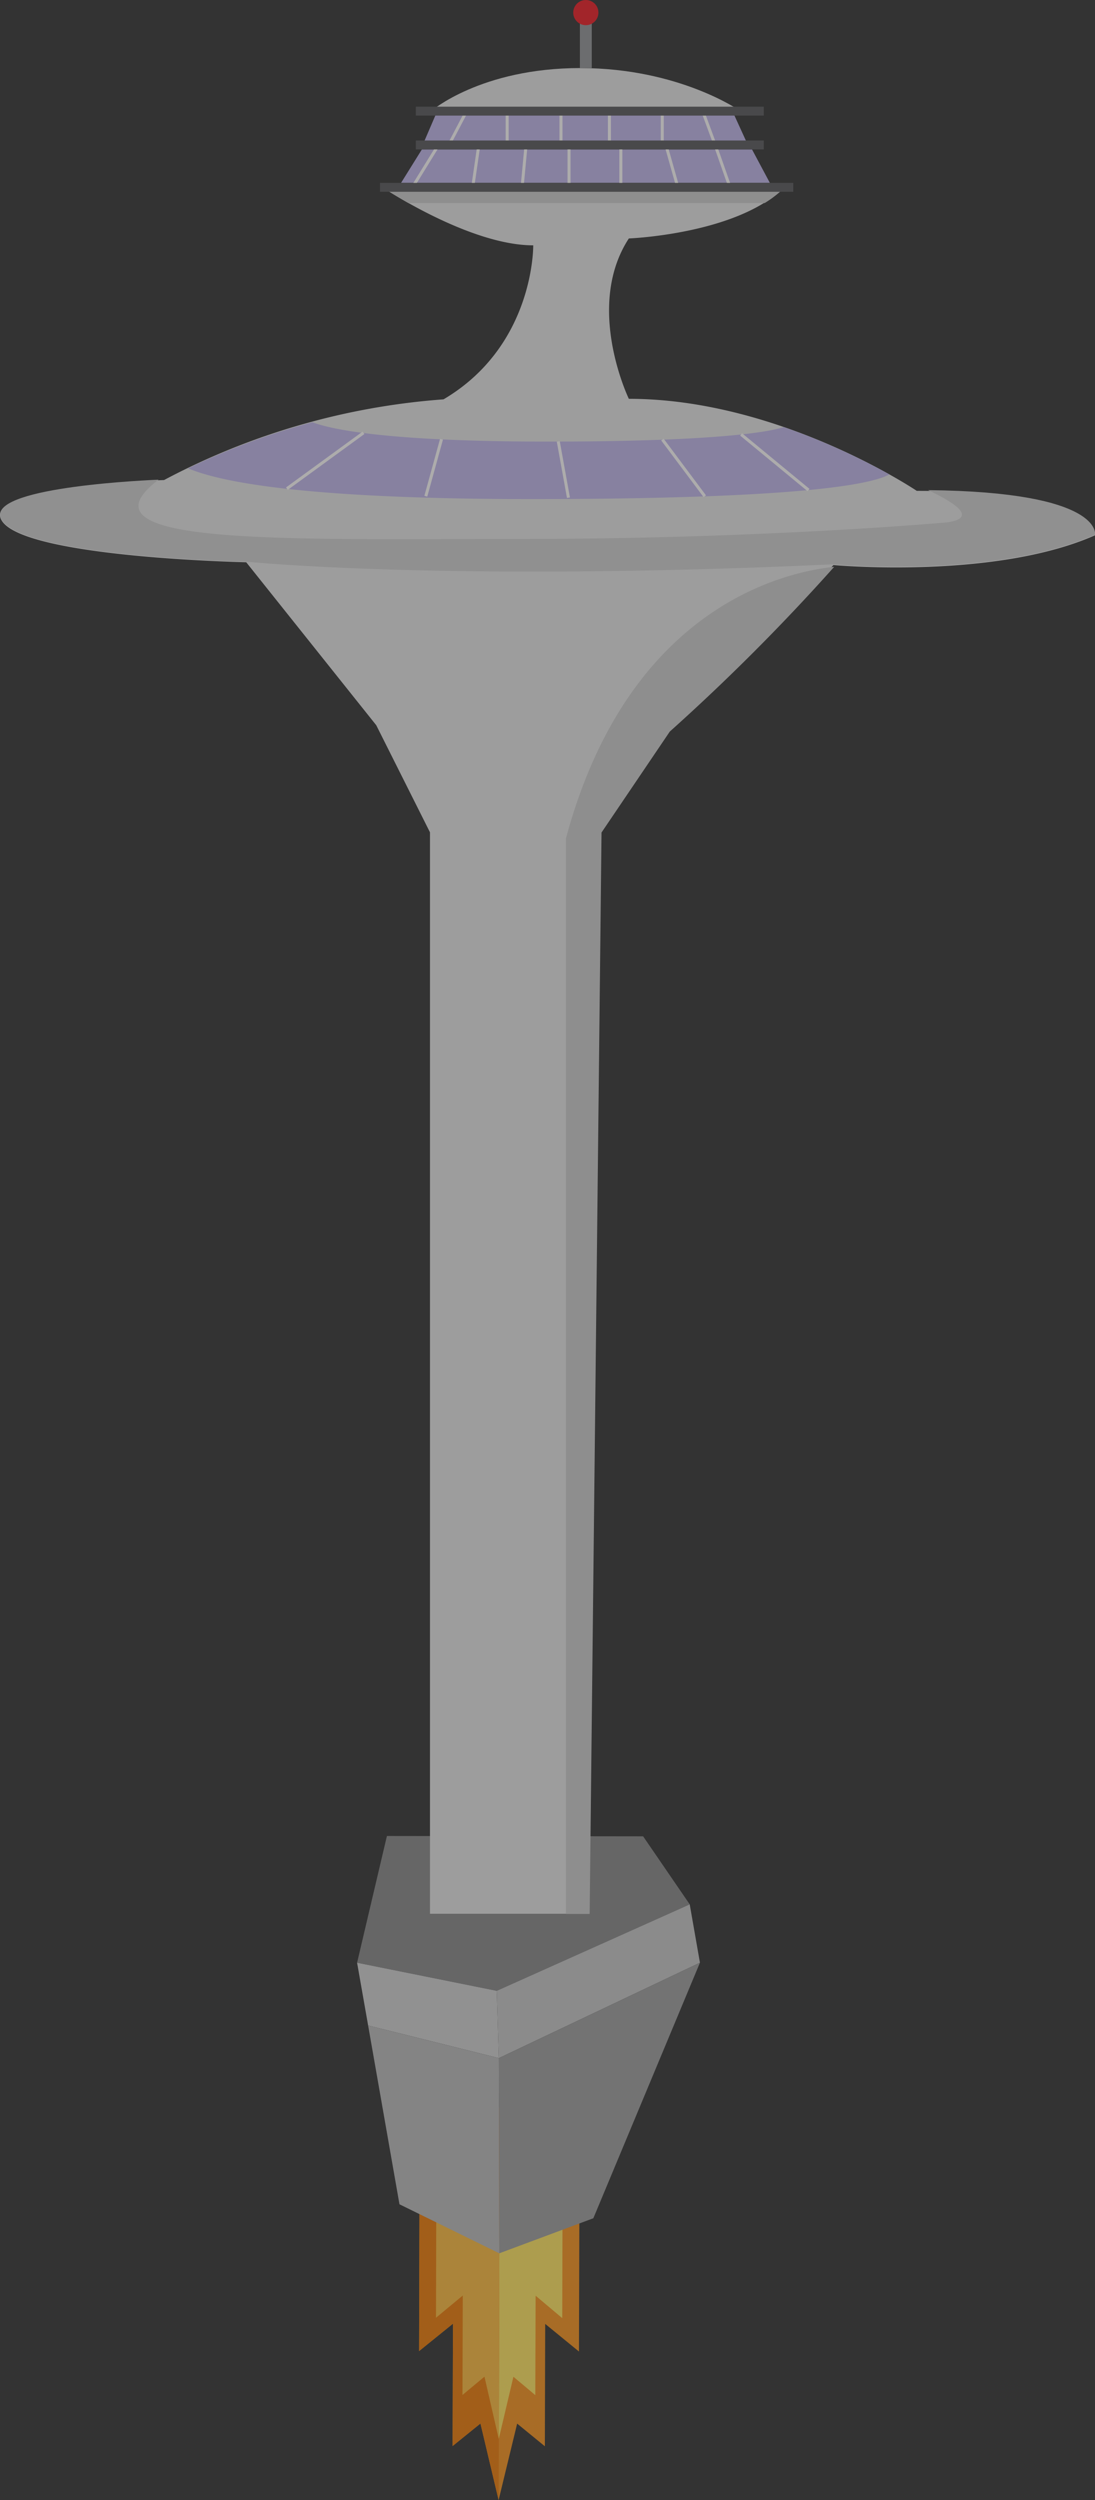<svg id="Layer_1" data-name="Layer 1" xmlns="http://www.w3.org/2000/svg" viewBox="0 0 226.09 516.05"><rect x="0" y="0" width="226.09" height="516.05" fill="#333333" stroke="none"/><defs><style>.cls-1{opacity:0.6;}.cls-2{fill:#f6921e;}.cls-3{fill:#ffe461;}.cls-4{fill:#ed7c08;}.cls-5{fill:#fbbb40;}.cls-6{fill:#898989;}.cls-7{fill:#d1d1d1;}.cls-8{fill:#c6c6c6;}.cls-9{fill:#bababa;}.cls-10{fill:#9e9e9e;}.cls-11{fill:#e5e5e5;}.cls-12{fill:#c0b6ea;}.cls-13{fill:#cecece;}.cls-14,.cls-15,.cls-16{fill:none;stroke-miterlimit:10;}.cls-14{stroke:#fffefd;stroke-width:0.62px;}.cls-15{stroke:#58595b;stroke-width:1.84px;}.cls-16{stroke:#939598;stroke-width:2.45px;}.cls-17{fill:#ed1c24;}.cls-18{fill:#ccc;}</style></defs><title>edificio4</title><g class="cls-1"><polygon class="cls-2" points="93.53 479.63 93.45 504.89 99.2 500.24 102.95 516.05 106.78 500.26 112.5 504.94 112.57 479.68 119.54 485.38 119.65 448.57 103.1 461.94 86.63 448.48 86.53 485.29 93.53 479.63"/><polygon class="cls-3" points="95.55 473.82 95.49 494.35 100.03 490.57 102.98 503.43 106.01 490.59 110.53 494.39 110.59 473.86 116.09 478.49 116.17 448.56 103.11 459.43 90.1 448.49 90.02 478.41 95.55 473.82"/><ellipse class="cls-2" cx="-1284.49" cy="1706.73" rx="13.41" ry="16.51" transform="translate(-1599.93 -840.82) rotate(-89.84)"/><polygon class="cls-4" points="93.45 504.89 99.2 500.24 102.95 516.05 102.96 516 103.11 461.93 103.1 461.94 86.63 448.48 86.53 485.29 93.53 479.63 93.45 504.89"/><polygon class="cls-5" points="95.49 494.35 100.03 490.57 102.98 503.43 103 503.37 103.12 459.42 103.11 459.43 90.1 448.49 90.02 478.41 95.55 473.82 95.49 494.35"/><path class="cls-4" d="M-1284.53,1720.14h0l0.08-26.82h0c-9.12,0-16.53,6-16.55,13.37S-1293.65,1720.11-1284.53,1720.14Z" transform="translate(1387.63 -1258.2)"/><polygon class="cls-6" points="79.89 378.97 132.79 379.04 142.41 393.08 102.56 410.93 73.73 405.13 79.89 378.97"/><polygon class="cls-7" points="73.73 405.13 76.01 418.08 103 424.82 102.56 410.93 73.73 405.13"/><polygon class="cls-8" points="142.41 393.08 144.52 405.12 103 424.82 102.56 410.93 142.41 393.08"/><polygon class="cls-9" points="76.01 418.08 82.48 454.99 103.09 465.11 103 424.82 76.01 418.08"/><polygon class="cls-10" points="103 424.82 144.52 405.12 122.51 457.87 103.09 465.11 103 424.82"/><path class="cls-11" d="M-1298.85,1430v223.22h32.49l2.45-223.22,14.1-20.84a430.93,430.93,0,0,0,34.25-34.32s33.17,3.06,54-6.13c0,0,1.84-9.19-36.78-9.19,0,0-28.19-19-59.45-19,0,0-9.19-19,0-33.1,0,0,22.37-.86,32.09-10.58h-83s17.9,12,31.17,12c0,0,.31,20.68-18.52,31.79a145.54,145.54,0,0,0-57.71,16.66s-38.88,1.23-33.33,8.64,50.3,8.33,50.3,8.33l26.85,33.64Z" transform="translate(1387.63 -1258.2)"/><path class="cls-12" d="M-1204,1356.13a137,137,0,0,0-21.8-9.78c-2.28.77-12,3-48.78,3-34,0-45.09-2.67-48.54-4a146.55,146.55,0,0,0-25.68,9.52c7.3,3.08,25.77,6.35,71.22,6.35C-1223.18,1361.18-1207.91,1358.27-1204,1356.13Z" transform="translate(1387.63 -1258.2)"/><path class="cls-13" d="M-1196,1359.37c5.26,2.47,10.39,5.68,4.05,6.64,0,0-37.55,3.44-88.36,3.44-48.95,0-92.6,1.46-74.58-12.24-6.4.28-37.16,2-32.17,8.6,5.55,7.41,50.3,8.33,50.3,8.33s41.38,4.22,121.22.54c0,0,33.17,3.06,54-6.13C-1161.55,1368.56-1159.79,1359.73-1196,1359.37Z" transform="translate(1387.63 -1258.2)"/><line class="cls-14" x1="75.05" y1="89.34" x2="59.24" y2="100.86"/><line class="cls-14" x1="91.16" y1="90.66" x2="87.92" y2="102.43"/><line class="cls-14" x1="115.27" y1="91.11" x2="117.37" y2="102.73"/><line class="cls-14" x1="136.77" y1="90.73" x2="145.52" y2="102.43"/><line class="cls-14" x1="153.02" y1="89.67" x2="166.94" y2="101.15"/><polygon class="cls-12" points="154.14 29.31 150.95 22.33 90.54 22.33 87.54 29.31 154.14 29.31"/><polygon class="cls-12" points="87.1 30.86 82.81 37.75 158.96 37.75 155.28 30.86 87.1 30.86"/><line class="cls-14" x1="93" y1="29.31" x2="96.67" y2="22.33"/><line class="cls-14" x1="104.72" y1="29.92" x2="104.72" y2="22.33"/><line class="cls-14" x1="115.83" y1="29.92" x2="115.83" y2="22.33"/><line class="cls-14" x1="125.83" y1="22.33" x2="125.83" y2="29.92"/><line class="cls-14" x1="136.74" y1="22.33" x2="136.74" y2="29.92"/><line class="cls-14" x1="144.86" y1="22.33" x2="147.66" y2="29.92"/><line class="cls-14" x1="90.54" y1="29.92" x2="85.32" y2="38.39"/><line class="cls-14" x1="98.87" y1="29.92" x2="97.6" y2="38.67"/><line class="cls-14" x1="108.62" y1="29.92" x2="107.8" y2="38.67"/><line class="cls-14" x1="117.49" y1="29.92" x2="117.49" y2="38.67"/><line class="cls-14" x1="128.19" y1="29.92" x2="128.19" y2="38.67"/><line class="cls-14" x1="137.49" y1="29.92" x2="139.96" y2="38.67"/><line class="cls-14" x1="147.66" y1="29.92" x2="150.73" y2="38.67"/><line class="cls-15" x1="157.7" y1="29.92" x2="85.86" y2="29.92"/><path class="cls-11" d="M-1298.64,1281.15h63.93s-12.57-8.9-33.12-8.9S-1298.64,1281.15-1298.64,1281.15Z" transform="translate(1387.63 -1258.2)"/><line class="cls-16" x1="120.96" y1="14.05" x2="120.96" y2="2.6"/><circle class="cls-17" cx="120.96" cy="2.6" r="2.6"/><path class="cls-18" d="M-1225.61,1296.89h-83s2.07,1.39,5.31,3.22h73.56A22.9,22.9,0,0,0-1225.61,1296.89Z" transform="translate(1387.63 -1258.2)"/><path class="cls-18" d="M-1270.78,1431.26v222h4.9l2.45-223.22,14.1-20.84a431.56,431.56,0,0,0,33.94-34C-1225.23,1376.21-1257.84,1383.14-1270.78,1431.26Z" transform="translate(1387.63 -1258.2)"/><line class="cls-15" x1="163.79" y1="38.67" x2="78.46" y2="38.67"/><line class="cls-15" x1="157.7" y1="22.94" x2="85.86" y2="22.94"/></g></svg>